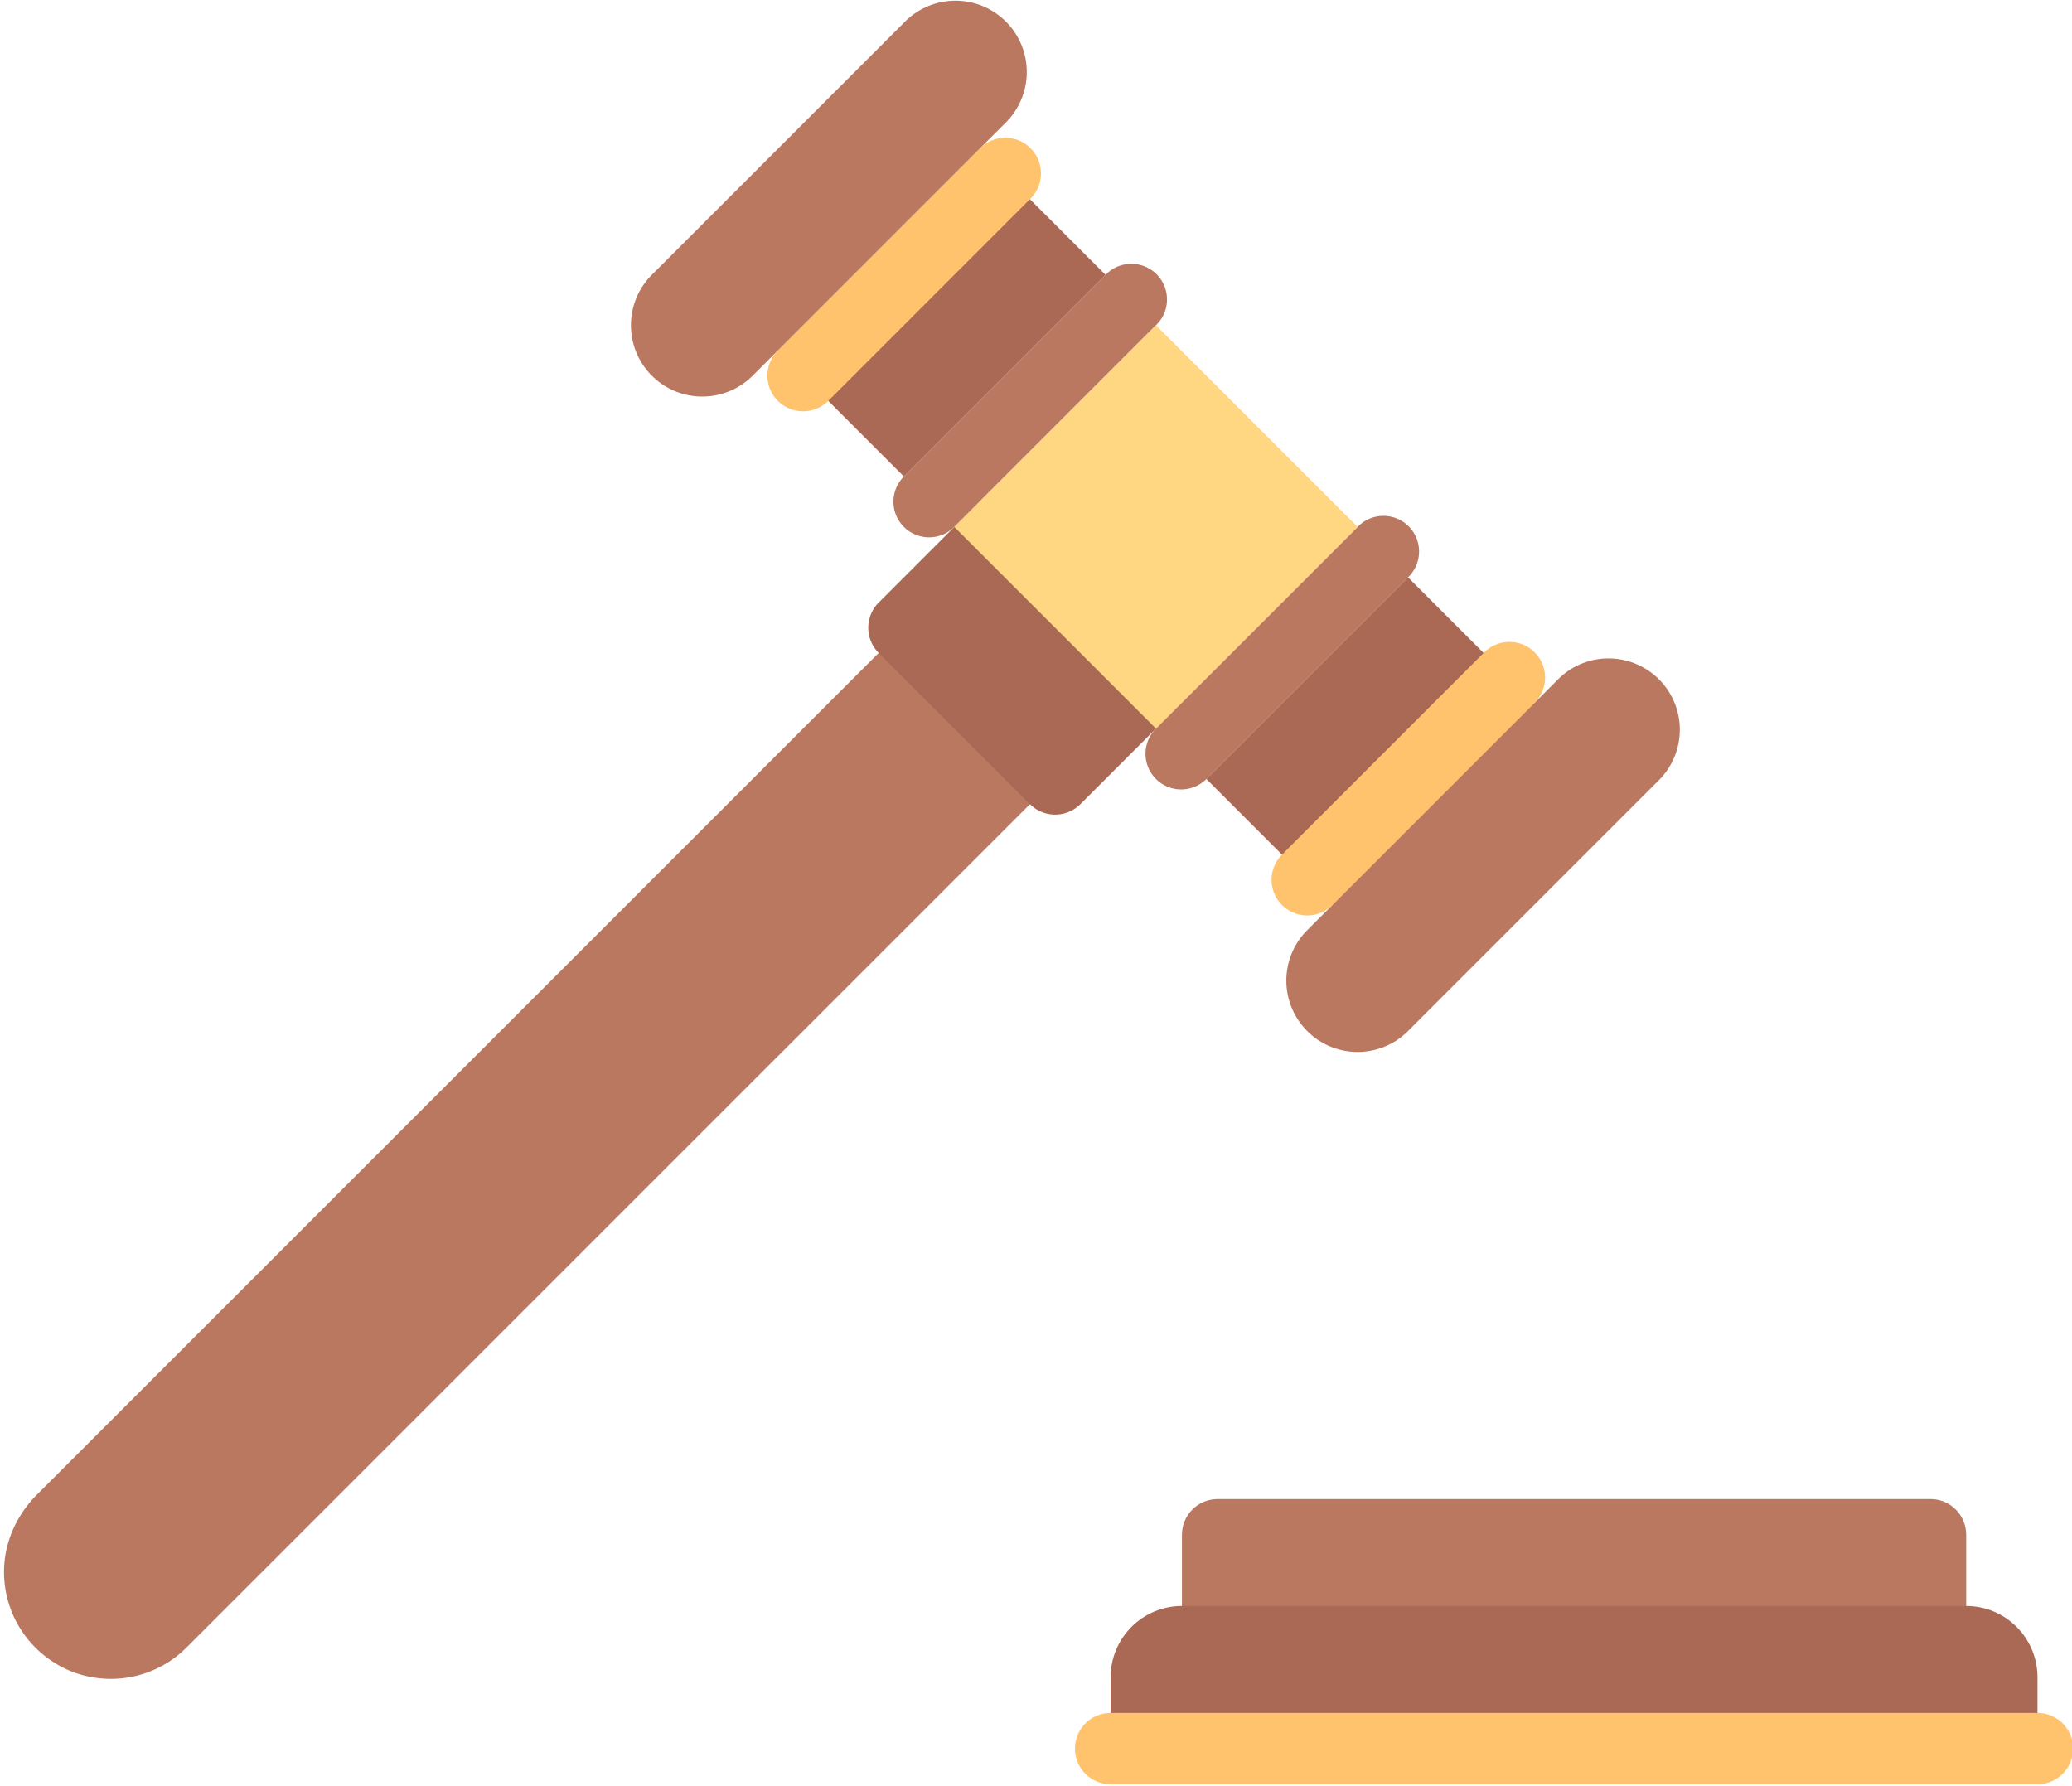 <svg xmlns="http://www.w3.org/2000/svg" width="58" height="50" viewBox="0 0 58 50">
    <g fill="none" fill-rule="nonzero">
        <path fill="#B9785F" d="M1.04 41.833c-.555.557-.905 1.299-.926 2.085a2.992 2.992 0 0 0 1.309 2.561c.34.236.73.396 1.137.468a2.99 2.99 0 0 0 2.663-.829l24.313-24.312-4.234-4.234L1.041 41.833z"/>
        <path fill="#AA6955" d="M28.83 22.511l-4.233-4.233a.998.998 0 0 1 0-1.411l2.822-2.823 5.645 5.645-2.822 2.822a.998.998 0 0 1-1.412 0z"/>
        <g fill="#B9785F">
            <path d="M25.302 14.75a.998.998 0 0 1 0-1.412l5.645-5.644a.998.998 0 1 1 1.411 1.411l-5.645 5.645a.998.998 0 0 1-1.41 0zM32.358 21.806a.998.998 0 0 1 0-1.412l5.645-5.644a.998.998 0 1 1 1.411 1.411l-5.644 5.645a.998.998 0 0 1-1.412 0z"/>
        </g>
        <path fill="#FFD782" d="M32.358 20.395l-5.645-5.645 5.645-5.645 5.645 5.645z"/>
        <g fill="#B9785F">
            <path d="M18.246 10.516a1.996 1.996 0 0 1 0-2.822L25.302.638a1.996 1.996 0 1 1 2.822 2.822l-7.055 7.056c-.78.78-2.043.78-2.823 0zM36.592 28.862a1.996 1.996 0 0 1 0-2.823l7.056-7.056a1.996 1.996 0 0 1 2.822 2.822l-7.056 7.057c-.779.78-2.043.78-2.822 0z"/>
        </g>
        <g fill="#AA6955">
            <path d="M27.418 4.165l3.528 3.528-5.645 5.645-3.527-3.528zM39.414 16.162l3.528 3.528-5.645 5.645-3.528-3.528z"/>
        </g>
        <g fill="#FFC36E">
            <path d="M21.774 11.222a.998.998 0 0 1 0-1.412l5.645-5.645a.998.998 0 1 1 1.411 1.411l-5.645 5.646a.998.998 0 0 1-1.41 0zM35.886 25.334a.998.998 0 0 1 0-1.411l5.645-5.645a.998.998 0 1 1 1.411 1.411l-5.644 5.645a.998.998 0 0 1-1.412 0z"/>
        </g>
        <path fill="#B9785F" d="M55.038 45.955H33.085v-2.993c0-.551.447-.998.998-.998H54.04c.551 0 .998.447.998.998v2.993z"/>
        <path fill="#AA6955" d="M57.034 48.95H31.089v-1.997c0-1.102.893-1.996 1.996-1.996h21.953c1.102 0 1.996.894 1.996 1.996v1.996z"/>
        <path fill="#FFC36E" d="M57.034 49.947H31.089a.998.998 0 0 1 0-1.996h25.945a.998.998 0 1 1 0 1.996z"/>
    </g>
</svg>
